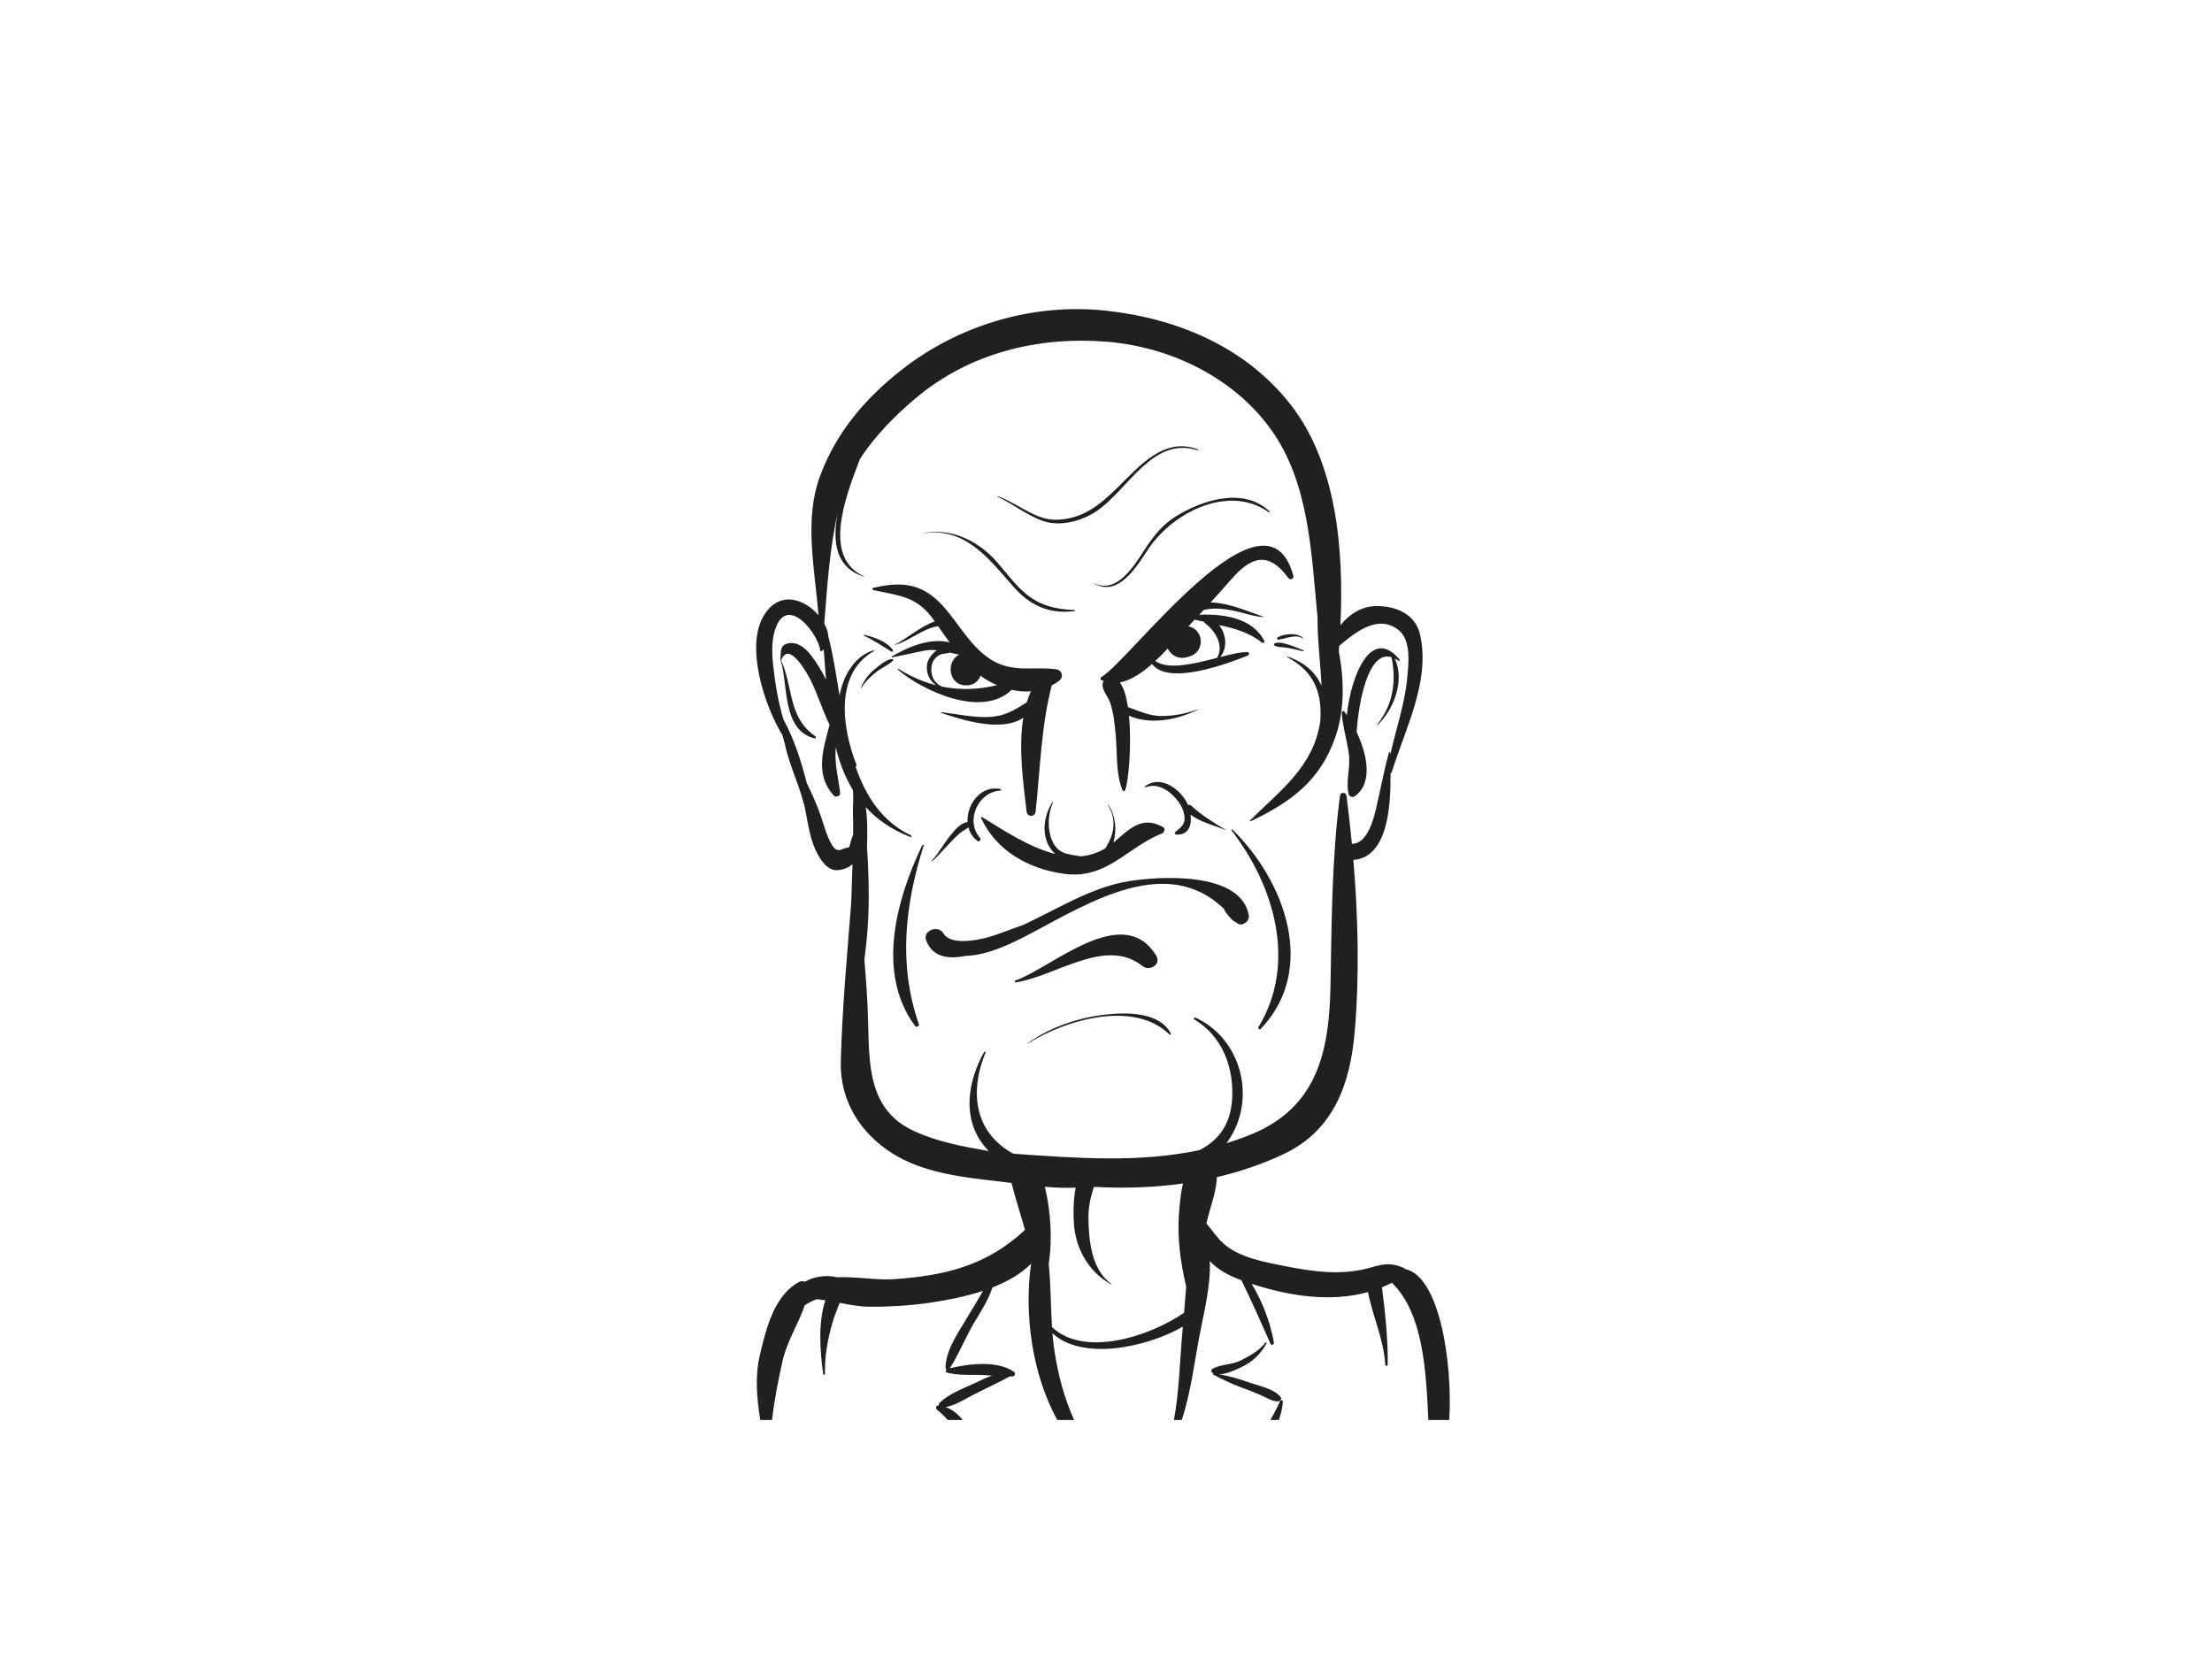 <?xml version="1.0" encoding="utf-8"?>
<!-- Generator: Adobe Illustrator 17.0.0, SVG Export Plug-In . SVG Version: 6.00 Build 0)  -->
<!DOCTYPE svg PUBLIC "-//W3C//DTD SVG 1.1//EN" "http://www.w3.org/Graphics/SVG/1.1/DTD/svg11.dtd">
<svg version="1.1" id="Layer_1" xmlns="http://www.w3.org/2000/svg" xmlns:xlink="http://www.w3.org/1999/xlink" x="0px" y="0px"
	 width="800px" height="600px" viewBox="0 0 800 600" enable-background="new 0 0 800 600" xml:space="preserve">
<g>
	<path fill="#221F1F" d="M448.678,494.576c4.182-1.906,7.181-4.746,9.389-8.739c0.157-0.286-0.239-0.493-0.425-0.249
		c-2.21,2.897-5.86,4.947-9.104,6.527c-3.149,1.531-7.191,1.252-10.076,2.985c-0.48,0.289-0.532,1.069,0,1.345
		c0.224,0.116,0.468,0.174,0.704,0.253c-0.083-0.014-0.163-0.033-0.246-0.046c-0.257-0.041-0.454,0.312-0.189,0.451
		c3.179,1.678,6.273,3.2,9.655,4.462c2.431,0.906,4.845,1.859,7.246,2.844c2.1,0.863,4.37,2.523,6.694,2.406
		c0.681-0.036,1.309-0.834,0.849-1.482c-2.188-3.08-8.268-4.207-11.668-5.432c-3.582-1.292-7.058-2.222-10.722-2.907
		C443.461,497.07,446.469,495.584,448.678,494.576z"/>
	<path fill="#221F1F" d="M462.496,513.561c0.793-2.178,1.325-4.4,1.479-6.613c0.036-0.513-0.775-0.752-0.993-0.268
		c-1.064,2.356-2.241,4.655-3.54,6.881H462.496z"/>
	<path fill="#221F1F" d="M398.308,244.886c-0.386,0.227-0.416,0.841,0,1.061c0.287,0.152,0.584,0.228,0.874,0.349
		c-0.413,0.529-0.528,1.242-0.403,1.928c0.401,2.209,1.954,3.764,2.706,5.897c1.325,3.749,1.631,7.841,2.019,11.764
		c0.638,6.422-0.063,13.991,2.513,20.016c0.139,0.324,0.708,0.32,0.85,0c1.27-2.909,2.473-16.374,1.452-27.045
		c7.879,3.458,17.455,1.436,24.978-2.209c0.063-0.03,0.019-0.135-0.046-0.111c-4.286,1.562-8.715,2.438-13.283,2.421
		c-4.379-0.015-8.09-1.876-12.022-3.209c-0.574-3.846-1.515-7.071-2.938-8.921c3.961-0.763,7.978-3.46,11.635-6.684
		c6.057,8.019,27.824-0.318,34.67-3.073c0.63-0.254,0.562-1.17-0.164-1.209c-2.269-0.119-5.828,0.741-9.832,1.771
		c1.303-1.658,1.962-3.549,1.762-6.046c-0.158-1.996-0.958-3.909-2.159-5.517c5.357,1.076,11.191,2.831,15.441,6.312
		c0.465,0.381,1.116-0.085,0.835-0.645c-4.085-8.174-14.606-9.799-23.483-9.407c0.544-0.584,1.092-1.159,1.635-1.744
		c3.109-0.708,6.074-0.582,9.946,0.113c3.838,0.69,7.54,2.178,11.442,2.468c0.12,0.008,0.133-0.168,0.026-0.201
		c-4.449-1.434-12.429-5.037-18.945-5.081c2.535-2.775,5.061-5.56,7.521-8.4c7.223-8.337,13.512-10.147,20.607-0.452
		c0.633,0.863,2.101,0.38,1.799-0.759C458.001,171.58,408.913,238.632,398.308,244.886z M435.42,224.864
		c0.105,0.208,0.245,0.406,0.465,0.573c3.834,2.922,6.832,8.128,4.279,12.488c-8.068,2.081-17.589,4.504-22.334,1.135
		c1.6-1.482,3.109-3.019,4.505-4.502c0.734,1.515,2.08,2.717,3.76,3.178c1.239,0.34,2.71,0.223,3.992-0.297
		c0.064-0.018,0.124-0.041,0.187-0.057c5.323-1.549,5.323-9.207,0-10.756c-0.152-0.042-0.302-0.097-0.456-0.139
		c0.749-0.792,1.49-1.592,2.234-2.386C433.174,224.349,434.295,224.601,435.42,224.864z"/>
	<path fill="#221F1F" d="M315.801,213.399c9.696,2.153,15.916,2.159,22.137,11.159c0.047,0.067,0.094,0.131,0.139,0.197
		c-5.254,1.764-11.539,7.235-14.365,8.288c-0.098,0.037-0.06,0.182,0.044,0.158c4.602-1.109,10.322-6.11,15.519-6.725
		c1.374,1.977,2.759,3.937,4.185,5.856c-6.933-1.762-15.004,1.568-20.927,5.117c-0.165,0.1-0.052,0.332,0.126,0.299
		c3.868-0.724,7.676-1.665,11.535-2.418c1.597-0.312,3.127-0.304,4.628-0.15c-1.899,1.259-3.381,3.463-3.578,5.406
		c-0.309,3.004,1.028,5.787,3.385,7.261c-4.669-1.181-9.255-3.139-13.684-5.943c-0.175-0.112-0.386,0.153-0.224,0.29
		c9.24,7.8,30.483,17.637,41.14,7.301c2.319,0.507,4.676,0.708,6.984,0.536c-0.582,1.288-1.091,2.618-1.51,4
		c-4.892,3.041-8.272,5.227-14.632,5.303c-5.423,0.064-10.844-1.111-16.204-1.769c-0.168-0.019-0.183,0.234-0.038,0.283
		c7.361,2.481,21.879,7.146,29.621,1.71c-1.82,11.26,0.064,24.155,1.191,33.917c0.241,2.103,3.05,2.117,3.279,0
		c1.667-15.378,1.945-30.597,5.828-45.587c0.898-0.473,1.777-0.999,2.61-1.645c1.842-1.42,1.165-3.902-1.138-4.2
		c-8.109-1.055-15.004,1.288-22.664-3.032c-7.071-3.99-11.634-11.99-16.593-18.044c-7.795-9.52-15.054-11.11-26.793-8.358
		C315.412,212.7,315.406,213.311,315.801,213.399z M360.611,247.79c-6.65,1.631-13.318,1.852-19.836,0.548
		c-2.997-1.2-4.412-4.313-3.83-7.521c0.271-1.499,1.056-2.774,2.313-3.634c1.318-0.905,2.881-0.722,4.32-1.144
		c1.103,0.256,2.211,0.51,3.335,0.726c0.003,0.003,0.005,0.007,0.008,0.01c-4.863,2.275-4.025,11.11,2.518,11.11
		c2.715,0,4.435-1.531,5.186-3.475C356.475,245.74,358.49,246.882,360.611,247.79z"/>
	<path fill="#221F1F" d="M354.816,295.835c5.599,11.959,17.075,18.368,29.987,20.191c2.077,0.293,3.994,0.323,5.8,0.17
		c0.086,0.045,0.189,0.07,0.299,0.048c0.223-0.04,0.427-0.115,0.643-0.165c11.129-1.403,17.846-10.32,28.657-14.633
		c0.982-0.392,1.404-1.801,0.313-2.397c-7.466-4.085-11.874,0.613-17.559,5.473c-0.096,0.079-0.193,0.148-0.287,0.227
		c1.299-4.576,0.867-9.646-1.739-13.555c-0.066-0.099-0.221-0.01-0.159,0.092c3.305,5.339,2.043,10.895-1.06,15.555
		c-2.855,1.697-5.827,2.587-8.861,2.852c-4.759-0.793-8.421-0.831-10.472-5.988c-1.668-4.199-1.356-9.434,0.449-13.524
		c0.059-0.131-0.113-0.239-0.194-0.114c-2.76,4.329-3.883,10.241-1.701,15.075c0.624,1.381,1.583,2.648,2.722,3.704
		c-9.505-2.371-18.958-8.731-26.502-13.347C354.926,295.359,354.717,295.624,354.816,295.835z"/>
	<path fill="#221F1F" d="M451.602,330.736c-3.225-15.757-32.516-13.791-43.379-12.046c-13.359,2.145-25.54,9.926-37.989,15.753
		c-4.476,1.506-8.687,3.373-13.322,4.643c-3.763,1.032-13.22,2.811-15.716-1.501c-1.881-3.251-7.644-1.047-6.214,2.618
		c2.48,6.359,8.542,6.63,14.245,5.519c8.203-0.232,17.062-4.68,23.853-8.274c21.349-11.301,48.931-28.545,69.558-8.791
		c0.33,0.953,1.036,1.773,1.648,2.546c0.399,0.512,0.85,0.963,1.315,1.415c0.477,0.463,0.927,0.738,1.52,0.99
		c0.014,0.014,0.026,0.02,0.037,0.034c-0.168-0.056-0.021,0.037,0.15,0.133c0.838,0.752,1.85,0.718,2.697,0.208
		c1.139-0.535,1.898-1.802,1.597-3.127C451.598,330.814,451.607,330.774,451.602,330.736z"/>
	<path fill="#221F1F" d="M413.151,349.353c2.632,2.111,6.981-0.555,4.958-3.824c-12.077-19.513-37.72,4.516-50.878,9.081
		c-0.433,0.15-0.253,0.738,0.185,0.671C381.738,353.1,399.94,338.771,413.151,349.353z"/>
	<path fill="#221F1F" d="M283.001,492.301c1.597-7.207,5.76-13.451,8.042-20.213c1.332-0.875,2.73-1.639,4.217-2.147
		c0.088-0.03,0.175-0.043,0.26-0.07c0.987,0.094,1.981,0.223,2.982,0.377c-2.758,8.367-1.859,18.881-0.789,26.727
		c0.052,0.372,0.651,0.276,0.644-0.086c-0.134-6.356,0.953-12.353,2.673-18.444c0.705-2.497,1.74-4.862,2.652-7.257
		c3.559,0.689,7.097,1.367,10.43,1.397c7.678,0.072,15.418-0.402,23.013-1.563c5.523-0.844,12.078-2.082,18.375-4.159
		c-2.167,3.898-4.522,7.674-6.85,11.539c-2.967,4.921-6.578,10.34-6.695,16.252c-0.007,0.298,0.157,0.484,0.359,0.608
		c-0.383,0.331-0.334,1.042,0.234,1.181c3.799,0.928,7.632,0.808,11.528,0.824c1.576,0.007,3.146,0.118,4.711,0.232
		c-2.067,0.749-4.076,1.691-6.142,2.673c-4.309,2.047-9.401,3.817-12.842,7.196c-0.272,0.265-0.312,0.649-0.212,0.984
		c-0.071-0.007-0.138-0.026-0.212-0.031c-0.947-0.079-1.043,1.148-0.432,1.604c1.395,1.041,2.639,2.302,3.815,3.634h5.487
		c-1.779-2.075-3.796-3.823-6.289-4.681c3.433-0.599,6.418-2.524,9.524-4.151c4.55-2.385,9.246-4.468,13.742-6.94
		c0.327-0.004,0.652,0.016,0.979,0.003c0.935-0.038,1.181-1.17,0.455-1.682c-5.906-4.159-16.243-2.936-23.151-1.237
		c3.368-5.284,5.729-11.329,8.953-16.755c1.877-3.158,5.193-8.205,6.444-12.48c5.317-2.074,10.269-4.83,14.01-8.608
		c-2.614,18.288,0.398,40.098,9.476,56.532h6.073c-3.46-7.777-5.721-15.846-7.133-25.151c-0.311-2.047-0.528-4.135-0.698-6.243
		c10.555,9.937,33.62,5.393,47.168-2.372c-0.049,0.528-0.09,1.034-0.139,1.566c-1.001,10.92-1.15,21.607-3.094,32.201h2.834
		c3.326-10.083,4.508-20.667,6.575-31.345c1.578-8.15,3.943-17.43,3.562-26.163c2.702,2.966,6.553,5.185,11.453,6.981
		c3.727,7.57,7.058,15.231,10.53,23.009c0.324,0.726,1.321,0.174,1.199-0.505c-1.302-7.272-4.072-14.699-8.043-21.231
		c13.616,4.453,28.479,6.743,42.068,2.99c1.701,8.821,5.715,17.086,6.244,26.238c0.034,0.579,0.897,0.587,0.902,0
		c0.109-9.235-0.93-18.785-2.085-27.964c1.217-0.491,2.418-1.036,3.605-1.641c11.449,11.252,12.316,32.028,13.176,49.63h7.55
		c1.262-20.441-3.455-52.152-15.975-54.59c-0.186-0.208-0.42-0.387-0.708-0.506c-4.663-1.935-7.093-1.337-12.12,0.063
		c-10.407,2.898-20.639,1.347-31.051-0.703c-7.119-1.403-15.994-3.041-21.617-7.919c-2.502-2.171-4.21-4.941-6.353-7.429
		c1.086-5.143,3.656-11.342,3.775-16.744c8.176-1.917,16.174-4.613,23.896-8.21c18.572-8.655,24.414-25.786,26.009-44.819
		c1.673-20,1.206-41.137-0.532-61.697c12.371-0.934,13.527-18.981,13.46-31.309c0.194-0.085,0.362-0.248,0.448-0.531
		c4.855-15.663,14.021-32.802,10.219-49.656c-1.691-7.506-8.851-10.368-15.786-10.324c-5.277,0.033-9.769,2.922-13.014,6.902
		c1.299-27.566-1.441-58.699-18.184-79.975c-16.244-20.644-40.697-30.88-66.303-33.721c-26.479-2.935-53.421,5.041-74.299,21.423
		c-13.09,10.271-23.598,22.604-29.414,38.332c-5.904,15.966-1.884,33.549-0.57,50.355c-4.91-5.724-13.734-9.107-19.468-0.376
		c-7.305,11.12-0.16,32.962,6.431,43.791c0.268,1.057,0.577,2.101,0.875,3.156c1.76,8.472,5.934,16.087,7.544,24.611
		c0.878,4.643,1.538,9.335,3.544,13.676c1.381,2.986,3.969,7.561,7.931,7.355c2.017-0.105,4.079-0.886,5.439-2.198
		c-0.064,1.991-0.133,3.98-0.189,5.965c-0.075,2.643-0.174,5.288-0.272,7.933c-1.474,19.181-3.291,38.246-3.772,57.59
		c-0.349,13.98,6.939,25.633,18.436,32.99c11.431,7.313,26.015,8.818,39.154,10.332c1.389,0.16,2.777,0.332,4.166,0.506
		c1.337,5.447,3.231,11.169,4.87,16.973c-13.872,12.958-28.979,16.608-47.784,17.842c-5.774,0.379-13.436-0.994-20.339-0.715
		c-0.481-0.123-0.99-0.231-1.576-0.306c-2.829-0.373-6.116,0.133-8.704,1.311c-0.409,0.186-0.764,0.412-1.135,0.628
		c-0.678-0.277-1.483-0.293-2.126,0.049c-9.081,4.835-11.982,16.997-14.223,26.434c-1.825,7.696-1.139,15.667,0.157,23.513h4.248
		C280.027,506.431,281.429,499.398,283.001,492.301z M428.248,474.784c-12.725,8.719-36.226,16.189-47.776,5.161
		c-0.473-7.52-0.405-15.295-1.189-22.791c1.418-9.171,0.669-19.361-1.386-27.943c3.75,0.325,7.473,0.481,11.144,0.312
		c-0.957,4.754-0.855,10.105-0.654,13.005c0.64,9.196,5.398,17.551,13.538,22.02c0.094,0.052,0.168-0.081,0.082-0.141
		c-7.246-5.092-8.236-15.663-8.365-23.855c-0.055-3.573,0.65-7.063,1.706-10.454c0.092-0.297,0.206-0.58,0.321-0.86
		c0.941,0.044,1.879,0.108,2.819,0.145c9.847,0.394,19.689,0.001,29.364-1.366c-0.793,3.151-1.083,6.564-1.348,9.431
		c-0.908,9.89,0.389,18.706,2.491,27.883C428.776,468.457,428.528,471.608,428.248,474.784z M308.454,293.5
		c0.112,2.789,0.12,5.589,0.097,8.391c-0.624,1.444-1.021,2.985-1.422,4.521c-2.777,0.309-4.195,2.602-6.265-0.875
		c-1.84-3.086-2.761-6.725-3.899-10.105c-1.443-4.281-3.261-8.296-5.198-12.24c-1.956-7.848-4.583-15.932-8.43-23.014
		c-1.958-6.455-3.071-13.492-3.741-19.873c-0.486-4.631-0.594-9.819,1.337-14.155c4.595-10.325,15.065,3.255,15.752,9.207
		c0.016,0.16,0.179,0.294,0.338,0.194c0.331-0.206,0.621-0.436,0.885-0.68c0.287,3.616,0.543,7.271,0.83,10.919
		c-1.59-3.235-3.48-6.232-5.315-8.659c-1.853-2.449-4.707-5.023-8.029-4.512c-3.667,0.562-2.814,3.384-3.172,6.046
		c-0.012,0.105,0.049,0.176,0.121,0.195c2.782,8.894,0.402,25.132,12.216,28.195c0.48,0.124,0.708-0.502,0.325-0.766
		c-9.96-6.898-7.923-17.607-12.401-27.506c0.017-0.019,0.044-0.003,0.055-0.032c2.8-7.241,9.379,4.754,10.58,7.134
		c2.652,5.254,4.314,10.965,6.91,16.233c-2.283,8.795-5.454,17.919,1.514,25.607c0.742,0.82,2.449,0.228,2.309-0.957
		c-0.6-5.101-1.913-9.904-1.668-15.089c0.025-0.509,0.019-0.99,0.034-1.487c1.403,5.566,3.367,10.81,6.239,15.51
		C308.756,288.263,308.409,292.374,308.454,293.5z M366.481,417.261c-2.23-1.184-4.357-2.704-6.338-4.687
		c-8.661-8.663-8.186-21.255-3.72-31.845c0.127-0.305-0.371-0.499-0.525-0.221c-5.803,10.441-8.098,23.724-0.045,33.818
		c0.551,0.688,1.131,1.34,1.735,1.963c-9.308-1.619-18.648-3.314-27.24-7.335c-16.332-7.641-15.996-23.865-16.386-39.586
		c-0.186-7.447-0.711-14.845-1.355-22.227c0.301-2.428,0.589-4.856,0.834-7.282c1.125-11.12,0.826-22.452,0.122-33.684
		c0.144-4.017,0.26-9.57-0.459-14.269c4.04,4.424,9.281,8.118,16.137,10.806c0.326,0.129,0.55-0.413,0.237-0.561
		c-10.513-5.019-16.364-14.205-20.071-24.938c0.265-0.104,0.474-0.353,0.351-0.656c-5.117-12.793-8.125-32.89,6.241-41.051
		c0.171-0.097,0.055-0.38-0.134-0.319c-6.742,2.159-10.73,8.768-12.244,16.326c-1.222-7.491-2.339-14.802-4.017-21.236
		c-0.09-1.533-0.621-3.179-1.503-4.784c1.069-13.295,1.936-27.169,4.861-39.999c-2.026,10.461-0.741,19.897,9.581,23.087
		c0.056,0.018,0.094-0.071,0.039-0.094c-14.827-6.686-7.509-27.104-1.608-42.423c5.372-8.35,12.621-15.644,19.99-21.881
		c19.46-16.468,44.298-22.608,69.337-20.589c22.883,1.846,45.76,12.852,59.311,31.655c13.885,19.268,14.613,44.521,16.903,68.164
		c-0.096,8.268,1.083,16.439,1.43,24.66c-1.944-4.588-5.734-8.352-12.234-10.611c-0.142-0.049-0.234,0.174-0.103,0.245
		c10.338,5.467,12.558,13.806,11.88,23.118c-2.32,16.382-14.506,25.064-25.369,35.857c-0.174,0.172,0.044,0.42,0.248,0.321
		c14.786-7.07,25.159-14.77,30.609-30.529c3.295-9.519,3.239-20.499,1.214-30.87c0.053-0.662,0.096-1.34,0.144-2.006
		c6.293-5.376,14.395-11.576,21.632-5.591c4.482,3.705,3.434,12.223,2.969,17.245c-0.878,9.467-4.115,18.473-6.121,27.718
		c-0.004-0.248-0.007-0.501-0.01-0.732c-0.003-0.277-0.409-0.335-0.484-0.066c-1.487,5.299-2.514,10.783-3.732,16.151
		c-1.102,4.852-3.023,16.645-9.534,16.863c-0.041,0.001-0.083,0.017-0.126,0.019c-0.563-5.842-1.202-11.64-1.945-17.321
		c-0.201-1.529-2.178-1.529-2.378,0c-2.985,22.828-2.982,45.869-3.424,68.849c-0.459,23.799-4.88,43.852-28.817,53.602
		c-2.912,1.187-5.842,2.206-8.78,3.109c2.473-3.325,4.27-7.27,5.167-11.404c2.971-13.687-3.64-28.222-16.42-34.001
		c-0.425-0.192-0.786,0.386-0.372,0.637c10.208,6.213,14.41,17.499,13.638,29.067c-0.619,9.278-5.204,14.866-11.794,18.225
		C411.736,420.625,389.083,418.84,366.481,417.261z"/>
	<path fill="#221F1F" d="M487.745,287.156c0.205,0.871,1.375,1.396,2.138,0.869c6.84-4.721,4.562-15.232,0.766-23.228
		c0.654-10.504,4.091-29.737,12.623-27.11c0.001,0.005-0.004,0.011-0.003,0.016c1.828,8.759,0.518,17.294-5.249,24.41
		c-0.074,0.092,0.042,0.213,0.13,0.131c5.936-5.518,10.052-16.3,6.266-24.09c0.435,0.223,0.879,0.482,1.34,0.819
		c0.302,0.22,0.582-0.234,0.375-0.482c-10.232-12.198-17.571,5.904-19.021,20.124c-0.317-0.458-0.632-0.892-0.938-1.282
		c-0.288-0.368-0.936-0.059-0.909,0.377c0.3,5.141,1.939,9.994,2.586,15.088C488.47,277.68,486.647,282.476,487.745,287.156z"/>
	<path fill="#221F1F" d="M333.563,305.635c-9.354,19.598-16.783,46.101-2.678,65.351c0.487,0.663,1.736,0.297,1.423-0.601
		c-7.471-21.523-5.041-43.112,1.743-64.546C334.14,305.554,333.694,305.36,333.563,305.635z"/>
	<path fill="#221F1F" d="M445.4,300.34c15.567,20.094,23.688,48.099,9.758,71.102c-0.313,0.518,0.417,1.088,0.838,0.645
		c20.598-21.716,8.579-53.619-10.277-72.066C445.504,299.811,445.228,300.117,445.4,300.34z"/>
	<path fill="#221F1F" d="M366.711,212.388c5.905,6.683,12.905,9.757,21.847,8.643c0.256-0.033,0.271-0.4,0-0.411
		c-6.731-0.244-12.451-1.587-17.685-5.973c-4.152-3.478-7.341-8.116-10.977-12.1c-6.596-7.23-16.299-11.747-26.11-9.692
		c-0.041,0.008-0.023,0.066,0.015,0.06C349.047,190.316,357.912,202.431,366.711,212.388z"/>
	<path fill="#221F1F" d="M414.523,197.957c-4.003,6.043-10.413,17.466-19.248,12.792c-0.023-0.011-0.044,0.022-0.02,0.037
		c9.107,5.619,15.75-5.789,20.125-12.327c8.736-13.056,28.926-23.512,43.482-13.213c0.201,0.142,0.439-0.174,0.261-0.338
		c-9.467-8.783-24.002-4.176-33.715,1.757C420.703,189.538,417.521,193.435,414.523,197.957z"/>
	<path fill="#221F1F" d="M377.498,188.503c6.146,2.029,13.812-0.13,19-3.586c11.453-7.626,20.239-27.331,36.723-22.052
		c0.204,0.067,0.28-0.241,0.087-0.314c-12.339-4.711-21.264,6.066-29.228,13.873c-6.466,6.334-12.625,11.397-22.231,11.55
		c-7.507,0.12-14.257-6.288-21.211-8.581c-0.087-0.027-0.149,0.111-0.063,0.149C366.398,182.199,371.394,186.488,377.498,188.503z"
		/>
	<path fill="#221F1F" d="M443.343,300.144c-4.424-2.585-8.713-5.239-12.483-8.736c-0.392-0.364-0.838-0.414-1.237-0.305
		c-0.208-0.502-0.433-0.975-0.675-1.386c-2.86-4.863-9.531-9.405-14.786-5.359c-0.165,0.127-0.08,0.467,0.158,0.374
		c4.625-1.836,9.223,1.609,11.852,5.191c1.317,1.793,2.245,3.942,2.257,6.185c0.01,2.341-1.777,3.473-3.372,4.806
		c-0.388,0.324-0.051,0.911,0.383,0.929c4.608,0.193,5.634-3.529,5.141-7.181c3.719,2.716,8.537,3.839,12.73,5.558
		C443.357,300.237,443.385,300.167,443.343,300.144z"/>
	<path fill="#221F1F" d="M343.593,302.321c-2.332,2.879-4.066,6.167-6.542,8.941c-0.113,0.129,0.064,0.308,0.19,0.189
		c2.276-2.152,4.32-4.529,6.483-6.792c1.068-1.117,2.125-2.216,3.299-3.224c0.99-0.852,2.225-1.411,3.221-2.233
		c0.491,1.9,1.529,3.65,3.305,4.951c0.693,0.507,1.377-0.55,0.869-1.127c-5.38-6.129-0.748-16.614,7.316-17.079
		c0.321-0.018,0.421-0.508,0.08-0.584c-7.018-1.531-12.271,5.572-11.873,11.948C347.334,297.557,345.084,300.482,343.593,302.321z"
		/>
	<path fill="#221F1F" d="M400.712,366.843c-10.105,1.004-20.669,4.462-28.952,10.404c-0.064,0.045-0.007,0.149,0.06,0.105
		c13.637-8.561,38.245-15.782,51.179-3.204c0.239,0.232,0.599-0.061,0.451-0.347C419.495,366.114,408.009,366.119,400.712,366.843z"
		/>
	<path fill="#221F1F" d="M462.088,230.487c-0.499,0.273-0.125,0.908,0.355,0.844c2.495-0.337,6.355-2.151,8.779-0.375
		c0.075,0.059,0.161-0.064,0.098-0.129C469.241,228.653,464.477,229.176,462.088,230.487z"/>
	<path fill="#221F1F" d="M461.08,232.678c-0.324,0.122-0.519,0.666-0.111,0.842c1.367,0.595,2.909,0.5,4.379,0.726
		c1.968,0.305,3.928,0.829,5.866,1.288c0.194,0.045,0.34-0.25,0.142-0.338c-1.646-0.712-3.258-1.386-4.97-1.935
		C464.779,232.746,462.721,232.05,461.08,232.678z"/>
	<path fill="#221F1F" d="M322.504,238.312c-2.239,0.393-4.452,2.329-6.188,3.729c-2.209,1.78-3.823,4.106-4.968,6.676
		c-0.053,0.118,0.107,0.218,0.176,0.103c1.414-2.287,3.373-4.234,5.495-5.868c1.826-1.407,4.26-2.364,5.885-3.953
		C323.217,238.691,322.885,238.246,322.504,238.312z"/>
	<path fill="#221F1F" d="M322.427,235.676c0.308,0.182,0.712-0.193,0.505-0.506c-2.152-3.225-6.736-4.677-10.331-5.57
		c-0.186-0.046-0.321,0.237-0.135,0.317C316.004,231.499,319.128,233.71,322.427,235.676z"/>
</g>
</svg>
